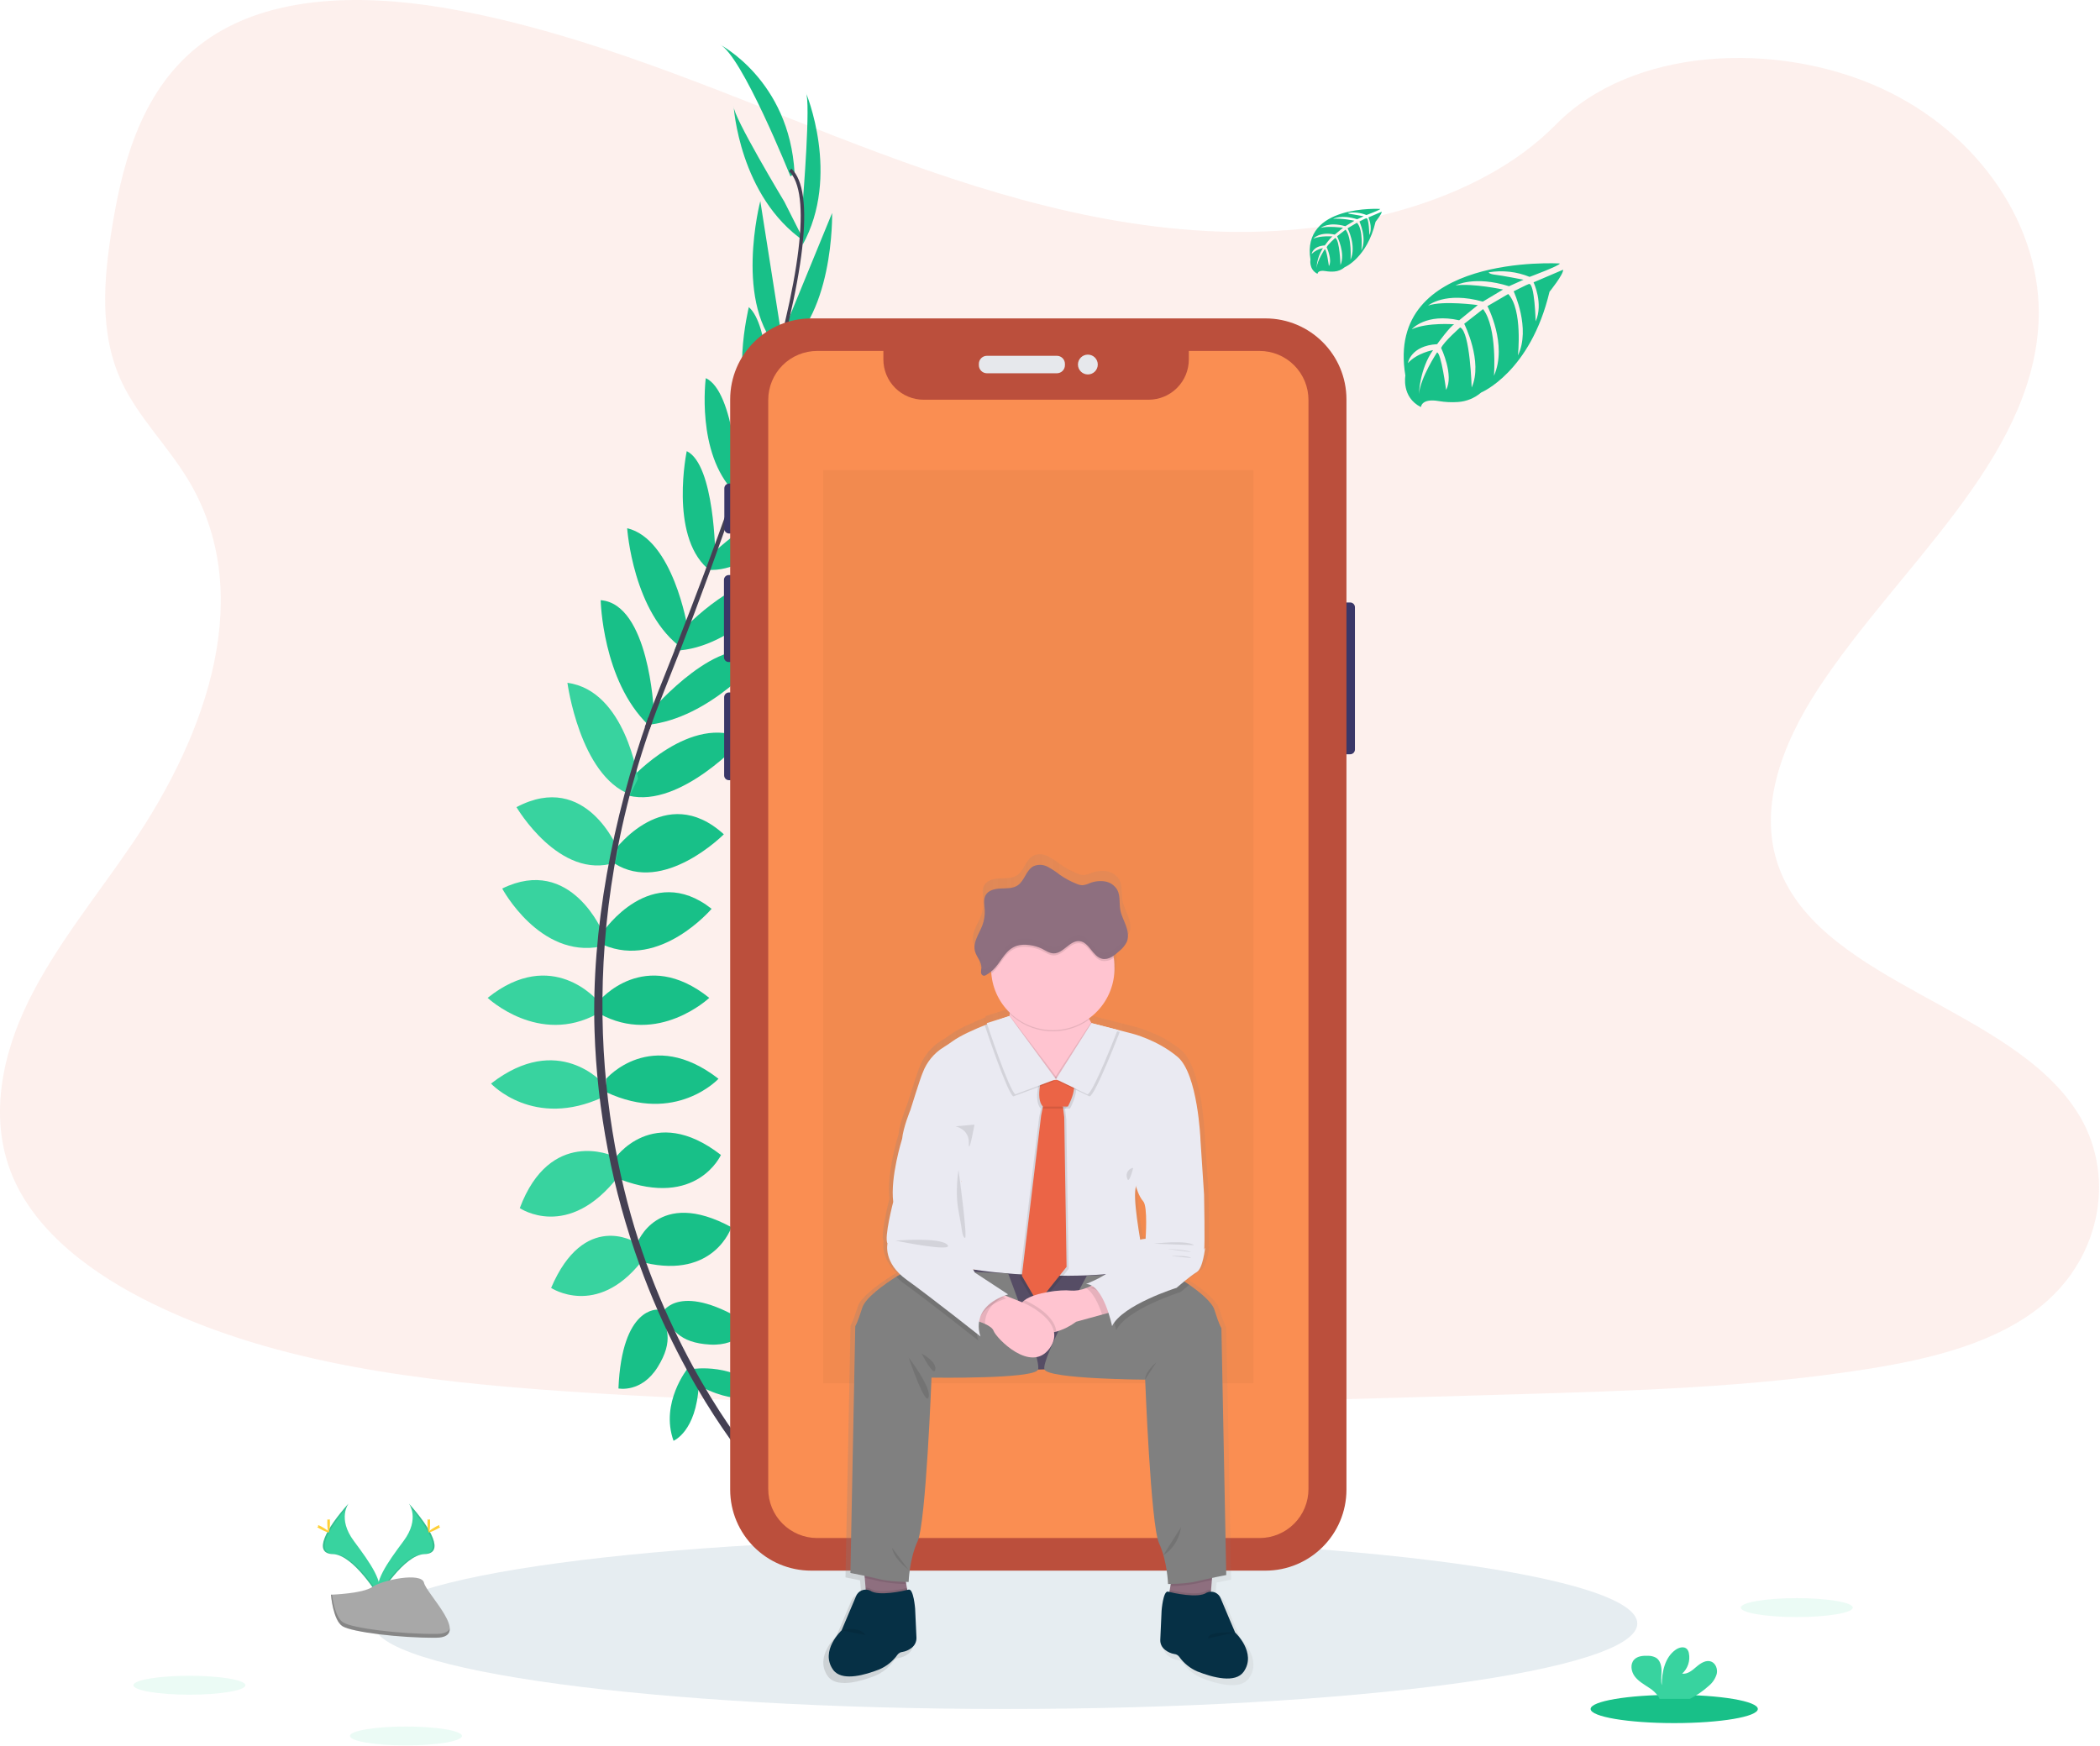 <svg width="1010" height="840" viewBox="0 0 1010 840" fill="none" xmlns="http://www.w3.org/2000/svg">
<g clip-path="url(#clip0_187_210)">
<path opacity="0.1" d="M586.55 111.4C521.83 109.15 460.19 88.26 401.33 65.4C342.47 42.54 284.17 17.21 221 5.1C180.37 -2.69 133.9 -3.79 101.17 17.99C69.66 38.99 59.48 75.14 54.01 108.72C49.89 133.98 47.47 160.57 58.75 184.21C66.59 200.63 80.49 214.43 90.11 230.16C123.58 284.88 99.92 352.36 63.66 405.79C46.66 430.86 26.91 454.79 13.78 481.45C0.65 508.11 -5.42 538.7 6.07 565.92C17.45 592.92 44.58 613.16 73.97 627.41C133.66 656.36 203.97 664.64 272.58 669.33C424.41 679.72 577.04 675.22 729.27 670.72C785.61 669.05 842.19 667.36 897.61 658.65C928.39 653.81 960.16 646.14 982.51 627.6C1010.87 604.07 1017.9 564.23 998.89 534.72C967.01 485.23 878.89 472.94 856.58 419.83C844.32 390.59 856.91 358.03 874.74 330.91C912.98 272.75 977.07 221.72 980.44 155.24C982.76 109.58 951.95 63.85 904.31 42.24C854.38 19.6 785.13 22.44 748.31 59.93C710.36 98.53 643.7 113.38 586.55 111.4Z" fill="#EB6446"/>
<path opacity="0.1" d="M483.49 822.11C651.367 822.11 787.46 803.7 787.46 780.99C787.46 758.28 651.367 739.87 483.49 739.87C315.612 739.87 179.52 758.28 179.52 780.99C179.52 803.7 315.612 822.11 483.49 822.11Z" fill="#004C72"/>
<path d="M333.01 658.57C333.01 658.57 354.01 655.21 366.61 670.05C366.61 670.05 357.37 677.33 337.49 667.25L333.01 658.57Z" fill="#18C088"/>
<path d="M330.77 658.24C330.77 658.24 317.37 674.82 323.94 693.09C323.94 693.09 334.86 688.72 336.05 666.46L330.77 658.24Z" fill="#18C088"/>
<path d="M318.77 631.13C318.77 631.13 327.17 615.73 360.77 637.29C360.77 637.29 356.29 647.65 341.45 646.81C326.61 645.97 322.64 639.25 318.77 631.13Z" fill="#18C088"/>
<path d="M316.56 630.02C316.56 630.02 299.13 628.02 297.44 667.92C297.44 667.92 308.49 670.22 316.34 657.59C324.19 644.96 320.94 637.9 316.56 630.02Z" fill="#18C088"/>
<path d="M306.4 598.2C306.4 598.2 316.2 571.03 351.77 590.35C351.77 590.35 343.65 615.28 310.04 607.44L306.4 598.2Z" fill="#18C088"/>
<path d="M295.48 557.59C295.48 557.59 313.96 530.15 346.73 555.59C346.73 555.59 335.25 581.35 298.28 567.35L295.48 557.59Z" fill="#18C088"/>
<path d="M291.56 518.95C291.56 518.95 313.12 493.75 345.56 518.95C345.56 518.95 325.11 541.07 291.56 525.39V518.95Z" fill="#18C088"/>
<path d="M288.2 481.43C288.2 481.43 310.04 455.1 341.13 480.03C341.13 480.03 316.48 503.27 288.2 487.59V481.43Z" fill="#18C088"/>
<path d="M290.16 448.1C290.16 448.1 313.16 414.22 342.25 437.18C342.25 437.18 317.6 466.31 290.16 454.54V448.1Z" fill="#18C088"/>
<path d="M295.48 409.18C295.48 409.18 319.84 375.58 348.13 401.34C348.13 401.34 319.28 430.46 295.48 415.34V409.18Z" fill="#18C088"/>
<path d="M303.61 374.39C303.61 374.39 332.44 342.82 357.61 355.39C357.61 355.39 327.55 388.92 302.35 382.76L303.61 374.39Z" fill="#18C088"/>
<path d="M313.68 341.42C313.68 341.42 347.01 302.77 366.33 315.65C366.33 315.65 341.81 345.65 311.33 348.7L313.68 341.42Z" fill="#18C088"/>
<path d="M328.23 303.16C328.23 303.16 357.37 271.58 378.65 279.42C378.65 279.42 353.73 312.19 324.32 313.03L328.23 303.16Z" fill="#18C088"/>
<path d="M341.41 267.38C341.41 267.38 373.61 237.14 387.61 242.46C387.61 242.46 364.37 276.06 340.01 274.1L341.41 267.38Z" fill="#18C088"/>
<path d="M354.29 234.34C354.29 234.34 382.01 198.22 397.13 201.02C397.13 201.02 380.33 233.22 354.29 238.02V234.34Z" fill="#18C088"/>
<path d="M368.26 189.82C368.26 189.82 392.77 162.12 406 162.19C406 162.19 386.66 199.19 367.26 198.85L368.26 189.82Z" fill="#18C088"/>
<path d="M376.55 160.13L400.21 102.45C400.21 102.45 401.4 154.59 373.53 170.83L376.55 160.13Z" fill="#18C088"/>
<path d="M386.15 96.52C386.15 96.52 390.07 48.36 387.55 44.44C387.55 44.44 404.48 84.44 385.99 117.8L386.15 96.52Z" fill="#18C088"/>
<path d="M305.49 597.55C305.49 597.55 280.94 582.34 265.06 619.55C265.06 619.55 286.9 634.05 308.37 607.04L305.49 597.55Z" fill="#38D39F"/>
<path d="M294.7 556.04C294.7 556.04 264.6 542.31 249.99 581.16C249.99 581.16 273.25 597.16 297.44 565.86L294.7 556.04Z" fill="#38D39F"/>
<path d="M290.16 521.26C290.16 521.26 268.6 496.06 236.16 521.26C236.16 521.26 256.6 543.38 290.16 527.7V521.26Z" fill="#38D39F"/>
<path d="M287.47 481.43C287.47 481.43 265.62 455.1 234.54 480.03C234.54 480.03 259.18 503.27 287.47 487.59V481.43Z" fill="#38D39F"/>
<path d="M290.16 449.06C290.16 449.06 274.84 411.11 241.54 427.43C241.54 427.43 259.54 461.09 288.81 455.36L290.16 449.06Z" fill="#38D39F"/>
<path d="M297.41 408.99C297.41 408.99 282.19 370.38 248.41 388.28C248.41 388.28 269.09 423.67 295.91 414.96L297.41 408.99Z" fill="#38D39F"/>
<path d="M306.85 374.59C306.85 374.59 300.85 332.25 272.9 328.46C272.9 328.46 278.83 373.1 303.12 382.21L306.85 374.59Z" fill="#38D39F"/>
<path d="M314.4 341.49C314.4 341.49 312.05 290.49 288.9 288.72C288.9 288.72 289.68 327.42 311.79 348.72L314.4 341.49Z" fill="#18C088"/>
<path d="M330.64 301.7C330.64 301.7 323.73 259.3 301.64 254.11C301.64 254.11 304.38 295.18 328.45 312.11L330.64 301.7Z" fill="#18C088"/>
<path d="M344.03 267.69C344.03 267.69 343.79 223.51 330.29 217.02C330.29 217.02 321.92 257.02 340.12 273.33L344.03 267.69Z" fill="#18C088"/>
<path d="M355.32 233.82C355.32 233.82 353.42 188.32 339.45 181.91C339.45 181.91 334.66 217.91 353.22 236.79L355.32 233.82Z" fill="#18C088"/>
<path d="M370.22 193.42C370.22 193.42 370.13 156.42 360.15 147.74C360.15 147.74 350.23 188.28 365.01 200.86L370.22 193.42Z" fill="#18C088"/>
<path d="M375.37 158.31L365.67 96.72C365.67 96.72 352.47 147.19 375.83 169.42L375.37 158.31Z" fill="#18C088"/>
<path d="M377.27 97.1C377.27 97.1 352.34 55.71 352.86 51.1C352.86 51.1 355.5 94.5 386.86 116.1L377.27 97.1Z" fill="#18C088"/>
<path d="M380.19 84.88C380.19 84.88 356.67 26.07 346.03 21.31C346.03 21.31 379.63 38.39 382.15 83.2L380.19 84.88Z" fill="#18C088"/>
<path d="M367.13 199.17L365.52 198.68C385.37 133.95 390.33 92.68 379.47 82.34L380.63 81.12C392.13 92.03 387.47 132.82 367.13 199.17Z" fill="#444053"/>
<path d="M312.47 350.69L310.1 349.85C312.2 343.92 314.47 337.9 316.85 331.96C337.57 280.32 355.21 232.29 366.52 195.41L368.59 194.41C357.26 231.36 339.94 281.24 319.19 332.94C316.82 338.82 314.56 344.82 312.47 350.69Z" fill="#444053"/>
<path d="M362.56 707.02C362.24 706.66 330.06 670.44 307.64 608.58C294.494 572.376 287.169 534.317 285.94 495.82C284.4 447.69 294.5 393.95 311.8 345.14L313.68 347.34C274.85 456.9 290.28 550.79 310.74 607.34C332.94 668.63 364.74 704.47 365.06 704.82L362.56 707.02Z" fill="#444053"/>
<path d="M649.37 289.82H645.09C643.825 289.82 642.8 290.845 642.8 292.11V360.55C642.8 361.815 643.825 362.84 645.09 362.84H649.37C650.635 362.84 651.66 361.815 651.66 360.55V292.11C651.66 290.845 650.635 289.82 649.37 289.82Z" fill="#3A3768"/>
<path d="M351.05 232.61H350.66C349.395 232.61 348.37 233.635 348.37 234.9V254.36C348.37 255.625 349.395 256.65 350.66 256.65H351.05C352.315 256.65 353.34 255.625 353.34 254.36V234.9C353.34 233.635 352.315 232.61 351.05 232.61Z" fill="#3A3768"/>
<path d="M351.5 276.63H350.48C349.216 276.63 348.19 277.655 348.19 278.92V316.18C348.19 317.445 349.216 318.47 350.48 318.47H351.5C352.765 318.47 353.79 317.445 353.79 316.18V278.92C353.79 277.655 352.765 276.63 351.5 276.63Z" fill="#3A3768"/>
<path d="M351.32 333.11H350.57C349.306 333.11 348.28 334.135 348.28 335.4V373.02C348.28 374.285 349.306 375.31 350.57 375.31H351.32C352.585 375.31 353.61 374.285 353.61 373.02V335.4C353.61 334.135 352.585 333.11 351.32 333.11Z" fill="#3A3768"/>
<path d="M608.59 153.17H390.17C368.636 153.17 351.18 170.626 351.18 192.16V716.57C351.18 738.104 368.636 755.56 390.17 755.56H608.59C630.123 755.56 647.58 738.104 647.58 716.57V192.16C647.58 170.626 630.123 153.17 608.59 153.17Z" fill="#BB4F3C"/>
<path d="M605.77 168.82H571.77V172.91C571.77 175.456 571.269 177.977 570.294 180.329C569.319 182.681 567.891 184.818 566.09 186.617C564.29 188.417 562.152 189.844 559.8 190.818C557.447 191.791 554.926 192.291 552.38 192.29H444.25C441.704 192.291 439.183 191.791 436.831 190.818C434.478 189.844 432.341 188.417 430.54 186.617C428.739 184.818 427.311 182.681 426.336 180.329C425.362 177.977 424.86 175.456 424.86 172.91V168.82H393.03C386.787 168.82 380.8 171.3 376.385 175.715C371.97 180.129 369.49 186.117 369.49 192.36V716.33C369.49 722.573 371.97 728.561 376.385 732.975C380.8 737.39 386.787 739.87 393.03 739.87H605.77C612.013 739.87 618.001 737.39 622.415 732.975C626.83 728.561 629.31 722.573 629.31 716.33V192.4C629.315 189.305 628.711 186.24 627.53 183.379C626.349 180.519 624.616 177.919 622.43 175.729C620.243 173.539 617.646 171.801 614.788 170.616C611.929 169.43 608.865 168.82 605.77 168.82V168.82Z" fill="#FA8E52"/>
<path d="M508.31 171.16H474.66C472.523 171.16 470.79 172.893 470.79 175.03V175.69C470.79 177.827 472.523 179.56 474.66 179.56H508.31C510.447 179.56 512.18 177.827 512.18 175.69V175.03C512.18 172.893 510.447 171.16 508.31 171.16Z" fill="#E6E8EC"/>
<path d="M523.21 180.13C525.845 180.13 527.98 177.994 527.98 175.36C527.98 172.726 525.845 170.59 523.21 170.59C520.576 170.59 518.44 172.726 518.44 175.36C518.44 177.994 520.576 180.13 523.21 180.13Z" fill="#E6E8EC"/>
<path d="M750.2 126.75C750.2 126.75 666 121.67 675.92 180.67C675.92 180.67 673.92 191.1 683.4 195.83C683.4 195.83 683.55 191.46 692.04 192.95C695.062 193.451 698.133 193.599 701.19 193.39C705.313 193.119 709.237 191.515 712.37 188.82V188.82C712.37 188.82 736.04 179.04 745.24 140.36C745.24 140.36 752.05 131.92 751.78 129.75L737.57 135.82C737.57 135.82 742.43 146.07 738.57 154.59C738.57 154.59 738.11 136.19 735.38 136.59C734.83 136.67 728 140.14 728 140.14C728 140.14 736.35 157.99 730.05 170.97C730.05 170.97 732.44 148.97 725.39 141.43L715.39 147.27C715.39 147.27 725.15 165.71 718.53 180.76C718.53 180.76 720.23 157.68 713.28 148.69L704.22 155.76C704.22 155.76 713.39 173.93 707.8 186.41C707.8 186.41 707.07 159.55 702.26 157.52C702.26 157.52 694.33 164.52 693.12 167.38C693.12 167.38 699.4 180.58 695.5 187.54C695.5 187.54 693.11 169.64 691.15 169.54C691.15 169.54 683.25 181.4 682.43 189.54C682.43 189.54 682.77 177.45 689.24 168.42C689.24 168.42 681.6 169.73 677.14 174.68C677.14 174.68 678.37 166.3 691.19 165.56C691.19 165.56 697.72 156.56 699.46 156.02C699.46 156.02 686.72 154.95 678.99 158.38C678.99 158.38 685.79 150.47 701.8 154.07L710.75 146.76C710.75 146.76 693.97 144.47 686.85 147C686.85 147 695.04 140 713.16 145.1L722.9 139.28C722.9 139.28 708.59 136.2 700.07 137.28C700.07 137.28 709.07 132.43 725.76 137.69L732.76 134.56C732.76 134.56 722.28 132.5 719.21 132.17C716.14 131.84 715.98 131 715.98 131C722.619 129.893 729.436 130.651 735.67 133.19C735.67 133.19 750.45 127.68 750.2 126.75Z" fill="#18C088"/>
<path d="M663.83 100.51C663.83 100.51 625.83 98.22 630.27 124.88C630.27 124.88 629.38 129.59 633.65 131.73C633.65 131.73 633.72 129.73 637.56 130.42C638.924 130.65 640.31 130.717 641.69 130.62C643.555 130.497 645.329 129.766 646.74 128.54V128.54C646.74 128.54 657.44 124.12 661.6 106.64C661.6 106.64 664.67 102.83 664.55 101.85L658.13 104.59C658.13 104.59 660.32 109.22 658.6 113.07C658.6 113.07 658.39 104.76 657.16 104.95C656.91 104.95 653.82 106.56 653.82 106.56C653.82 106.56 657.6 114.63 654.75 120.49C654.75 120.49 655.83 110.55 652.64 107.14L648.12 109.82C648.12 109.82 652.53 118.15 649.54 124.95C649.54 124.95 650.31 114.52 647.17 110.46L643.08 113.66C643.08 113.66 647.22 121.87 644.7 127.51C644.7 127.51 644.36 115.37 642.19 114.45C642.19 114.45 638.61 117.61 638.06 118.91C638.06 118.91 640.9 124.91 639.14 128.02C639.14 128.02 638.06 119.93 637.14 119.89C637.14 119.89 633.57 125.25 633.2 128.89C633.379 125.496 634.44 122.208 636.28 119.35C634.22 119.74 632.319 120.724 630.81 122.18C630.81 122.18 631.37 118.39 637.16 118.06C637.16 118.06 640.16 113.99 640.9 113.74C640.9 113.74 635.14 113.26 631.65 114.81C631.65 114.81 634.72 111.24 641.95 112.86L645.95 109.56C645.95 109.56 638.36 108.56 635.15 109.67C635.15 109.67 638.85 106.51 647.04 108.81L651.44 106.18C651.44 106.18 644.97 104.79 641.12 105.29C641.12 105.29 645.19 103.1 652.73 105.47L655.88 104.06C655.88 104.06 651.14 103.13 649.75 102.98C648.36 102.83 648.29 102.45 648.29 102.45C651.292 101.951 654.374 102.297 657.19 103.45C657.19 103.45 663.95 100.93 663.83 100.51Z" fill="#18C088"/>
<path opacity="0.1" d="M602.86 226.18H395.91V665.42H602.86V226.18Z" fill="black" fill-opacity="0.32"/>
<path d="M596.52 788.04C596.52 788.04 591.64 776.68 589.46 771.44C588.23 768.44 586.15 767.94 584.56 768.01L584.65 767.01L585.04 762.28L585.12 761.28C588.89 760.49 592.12 759.87 592.12 759.87L589.77 638.55C589.77 638.55 588.77 637.27 586.35 629.55C585.15 625.7 579.35 620.97 573.93 617.2C573.08 616.61 572.25 616.05 571.43 615.51C573.403 613.857 575.477 612.327 577.64 610.93C580.72 609.14 581.74 598.93 581.74 598.93L581.23 599.93C581.74 598.93 581.23 572.86 581.23 572.86L579.43 545.8C579.43 545.8 578.15 513.63 568.15 505.2C558.15 496.77 545.52 493.82 545.52 493.82L538.52 492.02L525.62 488.71C525.26 488.12 524.91 487.5 524.62 486.85C524.49 486.6 524.37 486.34 524.25 486.08C528.191 483.29 531.405 479.595 533.624 475.306C535.842 471.017 537 466.259 537 461.43C537.002 459.809 536.872 458.19 536.61 456.59C536.61 456.29 536.5 455.98 536.44 455.68C537.5 454.954 538.503 454.149 539.44 453.27C540.967 452.053 542.216 450.522 543.1 448.78C543.238 448.439 543.352 448.088 543.44 447.73C543.44 447.63 543.44 447.53 543.5 447.42C543.56 447.31 543.59 446.89 543.62 446.62C543.62 446.52 543.62 446.42 543.62 446.32C543.62 446.03 543.62 445.73 543.62 445.44C543.62 445.37 543.62 445.3 543.62 445.22C543.62 444.89 543.57 444.56 543.52 444.22C543.524 444.2 543.524 444.18 543.52 444.16V444.16C543.337 442.999 543.035 441.86 542.62 440.76C541.62 438.18 540.32 435.76 539.85 433.01C539.27 429.76 539.94 426.21 538.39 423.29C537.746 422.186 536.867 421.238 535.814 420.513C534.761 419.789 533.561 419.306 532.3 419.1C529.761 418.709 527.164 419.006 524.78 419.96C523.614 420.515 522.357 420.853 521.07 420.96C520.134 420.906 519.216 420.682 518.36 420.3C515.391 419.135 512.571 417.621 509.96 415.79C508.08 414.307 506.072 412.996 503.96 411.87C502.898 411.316 501.727 411.004 500.531 410.955C499.335 410.907 498.142 411.124 497.04 411.59C493.34 413.47 492.64 418.71 489.2 421.02C486.83 422.62 483.74 422.46 480.88 422.56C478.02 422.66 474.78 423.37 473.37 425.85C472.37 427.57 472.61 429.62 472.8 431.63L472.86 432.31C472.86 432.55 472.86 432.8 472.92 433.04C473.077 435.611 472.692 438.187 471.79 440.6C470.41 444.26 467.79 447.87 467.88 451.6C467.888 452.194 467.965 452.784 468.11 453.36C468.188 453.648 468.281 453.932 468.39 454.21V454.21C468.94 455.446 469.558 456.651 470.24 457.82L470.33 457.98C470.4 458.12 470.47 458.26 470.53 458.4C470.59 458.54 470.71 458.78 470.78 458.97C470.85 459.16 470.86 459.16 470.89 459.25C470.92 459.34 471.02 459.62 471.07 459.81C471.235 460.375 471.306 460.962 471.28 461.55C471.162 462.308 471.099 463.073 471.09 463.84C471.093 464.224 471.228 464.595 471.472 464.892C471.716 465.188 472.054 465.392 472.43 465.47C472.842 465.46 473.244 465.335 473.59 465.11C474.487 464.599 475.34 464.013 476.14 463.36C476.14 463.68 476.14 464 476.2 464.36C476.896 471.517 480.119 478.193 485.29 483.19C485.29 483.5 485.29 483.82 485.22 484.19C485.15 484.56 485.17 484.91 485.15 485.28L473.95 488.8C473.95 488.8 474.01 489 474.13 489.34L472.95 489.81C467.14 492.16 460.67 495.08 457.05 497.73C455.45 498.89 453.99 499.84 452.68 500.63C447.923 503.541 444.277 507.958 442.32 513.18L442.17 513.56C441.17 515.85 436.27 531.43 436.27 531.43C436.27 531.43 432.68 540.11 432.16 545.73C432.16 545.73 426.26 564.36 427.8 576.62C427.8 576.62 423.18 594.24 424.98 597.04C424.98 597.04 423.14 604.62 431.22 612.25C430.63 612.61 429.99 613 429.32 613.43C423.06 617.37 414.03 623.76 412.49 628.69C410.1 636.36 409.07 637.69 409.07 637.69L406.65 758.82C406.65 758.82 409.88 759.44 413.65 760.22L413.73 761.22L414.12 765.94L414.21 766.94C412.62 766.87 410.54 767.42 409.31 770.38C407.12 775.61 402.31 786.96 402.31 786.96C402.31 786.96 391.54 796.96 398.07 806.24C398.357 806.664 398.693 807.053 399.07 807.4C403.76 811.66 413.76 808.93 420.87 806.15C424.483 804.608 427.598 802.095 429.87 798.89C430.156 798.515 430.517 798.203 430.93 797.974C431.344 797.745 431.8 797.604 432.27 797.56C433.9 797.297 435.438 796.626 436.74 795.61C437.524 795.038 438.157 794.284 438.585 793.413C439.014 792.542 439.225 791.58 439.2 790.61C439.195 790.56 439.195 790.51 439.2 790.46L438.57 776.23C438.57 776.23 437.8 766.29 435.35 766.93L434.72 767.08L434.55 766.08L434.22 764.15L434.05 763.15H435.41C435.41 763.15 435.75 751.91 439.86 743.07C443.97 734.23 446.67 662.82 446.67 662.82C446.67 662.82 497.54 663.65 499.24 658.88C500.24 658.88 501.33 658.88 502.37 658.81C504.08 663.58 552.09 663.81 552.09 663.81C552.09 663.81 554.82 735.3 558.92 744.15C559.785 746.046 560.504 748.005 561.07 750.01V750.01C562.36 754.647 563.135 759.413 563.38 764.22H564.74L564.56 765.22L564.23 767.14L564.06 768.14L563.41 767.99C560.98 767.36 560.21 777.3 560.21 777.3L559.56 791.62C559.509 792.586 559.7 793.549 560.116 794.422C560.531 795.295 561.158 796.05 561.94 796.62C563.264 797.659 564.829 798.347 566.49 798.62C566.96 798.658 567.418 798.795 567.831 799.023C568.245 799.25 568.606 799.563 568.89 799.94C571.164 803.143 574.278 805.655 577.89 807.2C585.57 810.2 596.61 813.13 600.71 807.3C607.29 798 596.52 788.04 596.52 788.04ZM467.22 609.7H467.34H467.22ZM547.57 568.82C547.57 568.82 548.86 573.67 551.16 576.22C553.46 578.77 552.32 594.61 552.32 594.61C551.415 594.667 550.517 594.811 549.64 595.04C547.87 584.51 546.24 572.82 547.57 568.82Z" fill="url(#paint0_linear_187_210)"/>
<path d="M436.96 768.43L416.85 770.43L416.29 763.7L415.9 759.07L415.35 752.3L434.35 753.3L435.86 761.99L436.18 763.88H436.19L436.96 768.43Z" fill="#8E6F7F"/>
<path d="M583.41 753.31L582.86 760.07L582.48 764.7L581.91 771.43L561.79 769.43L562.59 764.88L562.9 763L564.41 754.31L583.41 753.31Z" fill="#8E6F7F"/>
<path d="M562.1 655.92L502.3 658.73C499.58 658.863 496.86 658.863 494.14 658.73L437.01 655.93V610.67H562.1V655.92Z" fill="#5F5570"/>
<path opacity="0.1" d="M562.1 655.92L502.3 658.73C499.58 658.863 496.86 658.863 494.14 658.73L437.01 655.93V610.67H562.1V655.92Z" fill="black"/>
<path d="M485.52 488.73C485.52 488.73 465.6 495.42 458.1 500.92C456.54 502.06 455.1 503 453.84 503.77C449.208 506.626 445.663 510.948 443.77 516.05C443.72 516.19 443.67 516.31 443.62 516.42C442.62 518.67 437.87 533.92 437.87 533.92C437.87 533.92 434.37 542.42 433.87 547.92C433.37 553.42 462.37 568.17 462.37 568.17C462.37 568.17 448.37 598.67 454.62 606.42C460.87 614.17 552.12 617.92 550.12 606.42C548.12 594.92 544.62 575.92 546.37 570.67L577.37 548.17C577.37 548.17 576.12 516.67 566.37 508.42C556.62 500.17 544.37 497.17 544.37 497.17L524.96 492.17C524.96 492.17 518.12 509.17 510.62 511.42C503.12 513.67 486.69 503.28 485.52 488.73Z" fill="#EAEAF2"/>
<path opacity="0.1" d="M513.5 517.36C513.5 517.36 505.04 524.42 500.6 517.36C500.6 517.36 496.6 529.3 500.6 533.3L500.45 534.11L499.74 537.67L490.48 614.67L498.1 627.82L511.97 610.42L510.85 538.42L510.35 534.29L510.23 533.29H512.6C512.6 533.29 518.89 522.42 513.5 517.36Z" fill="black"/>
<path opacity="0.1" d="M515.5 517.36C515.5 517.36 507.04 524.42 502.6 517.36C502.6 517.36 498.6 529.3 502.6 533.3L502.45 534.11L501.74 537.67L492.48 614.67L500.1 627.82L513.97 610.42L512.85 538.42L512.35 534.29L512.23 533.29H514.6C514.6 533.29 520.89 522.42 515.5 517.36Z" fill="black"/>
<path d="M512.97 609.43L499.1 626.8L491.46 613.72L500.73 536.68L501.44 533.12L501.6 532.3L502.85 529.06L511.23 532.3L511.35 533.3L511.85 537.43L512.97 609.43Z" fill="#EB6446"/>
<path opacity="0.1" d="M435.86 761.98C431.544 761.952 427.242 761.514 423.01 760.67C420.92 760.15 418.3 759.57 415.91 759.06L415.35 752.29L434.35 753.29L435.86 761.98Z" fill="black"/>
<path d="M499.25 658.82C497.59 663.49 448.01 662.67 448.01 662.67C448.01 662.67 445.35 732.67 441.35 741.34C437.35 750.01 437.01 761 437.01 761C437.01 761 428.35 761 423.01 759.67C417.67 758.34 409.01 756.67 409.01 756.67L411.35 637.92C411.35 637.92 412.35 636.67 414.68 629.16C416.18 624.33 424.98 618.07 431.07 614.16C434.47 612.02 437.01 610.62 437.01 610.62L466.59 611.82L484.85 612.56C484.85 612.56 500.92 654.15 499.25 658.82Z" fill="#808080"/>
<path opacity="0.1" d="M436.97 768.42L416.85 770.42L416.28 763.69C417.034 763.711 417.777 763.874 418.47 764.17C422.14 766.81 432.63 764.71 436.18 763.87L436.97 768.42Z" fill="black"/>
<path d="M440.77 787.87C440.794 788.819 440.587 789.76 440.167 790.612C439.748 791.463 439.128 792.201 438.36 792.76C437.094 793.753 435.598 794.41 434.01 794.67C433.552 794.709 433.107 794.846 432.706 795.07C432.304 795.294 431.955 795.601 431.68 795.97C429.458 799.105 426.412 801.565 422.88 803.08C415.95 805.8 406.2 808.47 401.63 804.3C401.253 803.965 400.917 803.585 400.63 803.17C394.26 794.05 404.76 784.29 404.76 784.29C404.76 784.29 409.5 773.17 411.63 768.05C411.86 767.386 412.228 766.778 412.709 766.265C413.19 765.752 413.774 765.347 414.422 765.075C415.07 764.803 415.769 764.671 416.471 764.688C417.174 764.704 417.865 764.868 418.5 765.17C422.5 768.05 434.63 765.29 437 764.68C439.37 764.07 440.13 773.79 440.13 773.79L440.77 787.72C440.765 787.77 440.765 787.82 440.77 787.87V787.87Z" fill="#063045"/>
<path opacity="0.1" d="M583.42 753.3L582.86 760.06C580.47 760.57 577.86 761.15 575.75 761.67C571.522 762.515 567.222 762.957 562.91 762.99L564.42 754.3L583.42 753.3Z" fill="black"/>
<path d="M589.77 757.67C589.77 757.67 581.11 759.34 575.77 760.67C570.43 762 561.77 762 561.77 762C561.77 762 561.44 751 557.44 742.34C553.44 733.68 550.77 663.67 550.77 663.67C550.77 663.67 503.99 663.4 502.32 658.73C500.65 654.06 522.71 613.73 522.71 613.73L536.16 613.03L561.77 611.67C561.77 611.67 566.77 614.39 572.01 618.06C577.25 621.73 582.94 626.39 584.11 630.16C586.44 637.67 587.44 638.92 587.44 638.92L589.77 757.67Z" fill="#808080"/>
<path opacity="0.1" d="M582.48 764.69L581.92 771.42L561.79 769.42L562.59 764.87C566.14 765.72 576.59 767.81 580.29 765.17C580.983 764.874 581.726 764.711 582.48 764.69Z" fill="black"/>
<path d="M580.29 766.17C580.926 765.867 581.618 765.701 582.322 765.684C583.026 765.667 583.725 765.798 584.375 766.07C585.024 766.342 585.609 766.748 586.091 767.261C586.572 767.775 586.94 768.384 587.17 769.05C589.29 774.17 594.04 785.3 594.04 785.3C594.04 785.3 604.54 795.05 598.17 804.17C594.17 809.89 583.41 807.02 575.93 804.08C572.395 802.571 569.348 800.11 567.13 796.97C566.854 796.6 566.503 796.293 566.1 796.069C565.696 795.845 565.25 795.709 564.79 795.67C563.166 795.387 561.639 794.699 560.35 793.67C559.593 793.11 558.986 792.371 558.583 791.52C558.18 790.668 557.994 789.731 558.04 788.79L558.67 774.79C558.67 774.79 559.42 765.06 561.79 765.67C564.16 766.28 576.29 769.05 580.29 766.17Z" fill="#063045"/>
<path d="M528.6 497.17L508.41 518.57L507.85 519.17L507.12 518.74C502.9 516.24 481.79 503.5 483.6 499.67C484.6 497.49 485.19 492.95 485.5 489.04C485.5 488.57 485.56 488.11 485.6 487.66C485.8 484.57 485.85 482.17 485.85 482.17C485.85 482.17 523.85 475.67 522.35 482.17C521.74 484.8 522.65 487.76 523.94 490.35C524.32 491.1 524.74 491.81 525.15 492.48C526.16 494.142 527.314 495.711 528.6 497.17V497.17Z" fill="#FFC4D0"/>
<path opacity="0.1" d="M523.94 490.35C518.271 494.528 511.3 496.551 504.275 496.058C497.25 495.566 490.63 492.588 485.6 487.66C485.8 484.57 485.85 482.17 485.85 482.17C485.85 482.17 523.85 475.67 522.35 482.17C521.77 484.82 522.65 487.76 523.94 490.35Z" fill="black"/>
<path d="M536.01 465.46C536.119 473.157 533.233 480.596 527.961 486.204C522.688 491.813 515.443 495.153 507.753 495.519C500.064 495.885 492.534 493.249 486.752 488.166C480.971 483.083 477.391 475.953 476.77 468.28C476.69 467.347 476.65 466.407 476.65 465.46C476.577 461.519 477.291 457.602 478.749 453.94C480.208 450.277 482.381 446.942 485.143 444.129C487.905 441.316 491.199 439.082 494.835 437.556C498.47 436.031 502.372 435.245 506.315 435.245C510.257 435.245 514.159 436.031 517.794 437.556C521.43 439.082 524.724 441.316 527.486 444.129C530.248 446.942 532.421 450.277 533.88 453.94C535.338 457.602 536.052 461.519 535.98 465.46H536.01Z" fill="#FFC4D0"/>
<path opacity="0.1" d="M535.64 460.72C534.868 461.349 533.972 461.808 533.01 462.069C532.049 462.329 531.044 462.384 530.06 462.23C525.48 461.23 523.91 454.23 519.23 453.75C514.55 453.27 511.44 459.75 506.7 459.62C504.7 459.57 502.9 458.26 501.06 457.35C497.84 455.76 492.54 454.79 489.06 455.99C483.83 457.78 482.06 462.62 478.72 466.47C478.149 467.125 477.524 467.731 476.85 468.28C476.77 467.347 476.73 466.407 476.73 465.46C476.662 457.956 479.439 450.705 484.504 445.168C489.568 439.63 496.542 436.217 504.022 435.616C511.502 435.015 518.932 437.271 524.816 441.929C530.699 446.587 534.599 453.302 535.73 460.72H535.64Z" fill="black"/>
<path d="M501.06 456.36C502.9 457.26 504.66 458.58 506.7 458.63C511.43 458.75 514.52 452.24 519.22 452.75C523.92 453.26 525.47 460.2 530.07 461.23C533.16 461.93 536.07 459.62 538.38 457.47C539.872 456.281 541.09 454.784 541.95 453.08C542.95 450.6 542.43 447.74 541.5 445.22C540.57 442.7 539.26 440.28 538.8 437.63C538.24 434.45 538.89 430.97 537.38 428.11C536.755 427.03 535.898 426.101 534.871 425.392C533.843 424.683 532.671 424.211 531.44 424.01C528.966 423.626 526.435 423.913 524.11 424.84C522.977 425.39 521.754 425.729 520.5 425.84C519.584 425.784 518.687 425.564 517.85 425.19C514.957 424.05 512.211 422.57 509.67 420.78C507.847 419.325 505.896 418.04 503.84 416.94C502.807 416.398 501.666 416.092 500.5 416.045C499.334 415.999 498.173 416.212 497.1 416.67C493.5 418.51 492.81 423.67 489.46 425.9C487.15 427.46 484.14 427.3 481.36 427.41C478.58 427.52 475.36 428.19 474.04 430.62C472.86 432.71 473.45 435.28 473.6 437.67C473.749 440.187 473.371 442.708 472.49 445.07C470.94 449.21 467.79 453.29 468.91 457.57C469.64 460.38 472.16 462.71 472.01 465.57C471.892 466.308 471.828 467.053 471.82 467.8C471.823 468.176 471.955 468.54 472.193 468.831C472.431 469.122 472.762 469.323 473.13 469.4C473.531 469.395 473.921 469.27 474.25 469.04C475.912 468.11 477.404 466.903 478.66 465.47C482.04 461.61 483.79 456.78 489.02 454.99C492.55 453.82 497.84 454.76 501.06 456.36Z" fill="#8E6F7F"/>
<path d="M535.47 630.92L530.07 632.39L517.6 635.82C514.714 637.97 511.466 639.586 508.01 640.59C500.38 642.52 495.45 638.32 491.35 631.82C489.7 629.22 490.53 627.14 492.69 625.51C497.89 621.58 510.75 620.3 514.69 620.82C517.278 621.031 519.878 620.626 522.28 619.64C523.985 619.02 525.628 618.243 527.19 617.32L535.47 630.92Z" fill="#FFC4D0"/>
<path opacity="0.1" d="M535.47 630.92L530.07 632.39C528.52 627.72 525.97 621.86 522.32 619.61C524.025 618.99 525.669 618.213 527.23 617.29L535.47 630.92Z" fill="black"/>
<path opacity="0.1" d="M571.99 618.06C569.75 619.87 567.85 621.52 567.85 621.52C567.85 621.52 541.85 629.67 536.85 639.92C536.85 639.92 532.85 619.92 524.35 619.67C524.35 619.67 533.5 616.08 536.14 613.01L561.77 611.67C561.77 611.67 566.77 614.39 571.99 618.06Z" fill="black"/>
<path d="M571.6 539.67L577.35 548.17L579.1 574.67C579.1 574.67 579.6 600.17 579.1 601.17L579.6 600.17C579.6 600.17 578.6 610.17 575.6 611.92C572.6 613.67 565.85 619.52 565.85 619.52C565.85 619.52 539.85 627.67 534.85 637.92C534.85 637.92 530.85 617.92 522.35 617.67C522.35 617.67 535.1 612.67 534.85 609.42C534.85 609.42 544.6 600.67 545.35 598.42C546.1 596.17 550.97 595.92 550.97 595.92C550.97 595.92 552.1 580.42 549.85 577.92C547.6 575.42 546.35 570.67 546.35 570.67L571.6 539.67Z" fill="#EAEAF2"/>
<path opacity="0.1" d="M508.01 640.56C500.38 642.49 495.45 638.29 491.35 631.79C489.7 629.19 490.53 627.11 492.69 625.48L493.47 625.79C493.47 625.79 507.22 631.75 508.01 640.56Z" fill="black"/>
<path d="M504.85 648.55C495.85 661.05 479.1 643.67 477.85 640.17C477.4 638.9 475.69 637.77 473.72 636.86C471.22 635.768 468.626 634.908 465.97 634.29L480.85 622.17L483.7 623.31L492.47 626.82C492.47 626.82 513.85 636.05 504.85 648.55Z" fill="#FFC4D0"/>
<path opacity="0.1" d="M483.7 623.31C475.5 627.21 473.75 632.82 473.7 636.86C471.201 635.768 468.607 634.908 465.95 634.29L480.83 622.17L483.7 623.31Z" fill="black"/>
<path opacity="0.1" d="M470.6 644.92C470.6 644.92 446.6 625.92 435.1 617.67C433.661 616.645 432.321 615.486 431.1 614.21C434.5 612.07 437.04 610.67 437.04 610.67L466.62 611.87C467.41 613.24 467.88 614.17 467.88 614.17L483.88 624.67C464.6 630.92 470.6 644.92 470.6 644.92Z" fill="black"/>
<path d="M438.6 545.17L433.85 547.92C433.85 547.92 428.1 566.17 429.6 578.17C429.6 578.17 425.1 595.42 426.85 598.17C426.85 598.17 424.6 607.42 436.1 615.67C447.6 623.92 471.6 642.92 471.6 642.92C471.6 642.92 465.6 628.92 484.85 622.67L468.85 612.17C468.85 612.17 463.48 601.51 458.35 599.17C458.35 599.17 454.35 595.17 456.85 592.42C459.35 589.67 461.35 586.67 461.35 583.92C461.35 581.17 462.35 568.17 462.35 568.17L465.35 554.17L438.6 545.17Z" fill="#EAEAF2"/>
<path opacity="0.1" d="M511.35 533.29H501.6C501.542 533.235 501.488 533.175 501.44 533.11L501.6 532.29L502.85 529.05L511.23 532.29L511.35 533.29Z" fill="black"/>
<path d="M514.5 516.36C514.5 516.36 506.04 523.42 501.6 516.36C501.6 516.36 497.6 528.3 501.6 532.3H513.6C513.6 532.3 519.89 521.42 514.5 516.36Z" fill="#EB6446"/>
<path opacity="0.1" d="M525.94 493.17L538.54 496.42C538.54 496.42 526.6 527.42 523.97 527.42L508.85 520.17L525.94 493.17Z" fill="black"/>
<path opacity="0.1" d="M528.6 497.17L508.41 518.57L507.85 519.17L507.12 518.74L524.77 491.82L525.2 492.53C526.196 494.173 527.334 495.725 528.6 497.17V497.17Z" fill="black"/>
<path d="M524.94 492.17L537.54 495.42C537.54 495.42 525.6 526.42 522.97 526.42L507.85 519.17L524.94 492.17Z" fill="#EAEAF2"/>
<path opacity="0.1" d="M484.52 489.73L473.6 493.17C473.6 493.17 484.35 525.67 487.35 527.42L506.85 520.17L484.52 489.73Z" fill="black"/>
<path opacity="0.1" d="M508.41 518.57L507.85 519.17C507.85 519.17 481.6 503.92 483.6 499.67C484.6 497.49 485.19 492.95 485.5 489.04V488.43L508.41 518.57Z" fill="black"/>
<path d="M485.52 488.73L474.6 492.17C474.6 492.17 485.35 524.67 488.35 526.42L507.85 519.17L485.52 488.73Z" fill="#EAEAF2"/>
<path opacity="0.1" d="M459.51 541.82C459.51 541.82 466.09 542.99 465.97 549.82C465.85 556.65 468.68 540.99 468.68 540.99L459.51 541.82Z" fill="black"/>
<path opacity="0.1" d="M461.01 562.82C461.01 562.82 459.18 573.15 461.01 582.49C462.84 591.83 462.68 594.99 464.1 595.49C465.52 595.99 461.01 562.82 461.01 562.82Z" fill="black"/>
<path opacity="0.1" d="M545.01 561.82C544.485 561.887 543.981 562.067 543.534 562.35C543.086 562.632 542.706 563.009 542.42 563.455C542.134 563.9 541.949 564.402 541.878 564.927C541.807 565.451 541.852 565.985 542.01 566.49C542.85 570.67 545.01 561.82 545.01 561.82Z" fill="black"/>
<path opacity="0.1" d="M430.68 596.82C430.68 596.82 452.11 594.99 455.68 598.82C459.25 602.65 430.68 596.82 430.68 596.82Z" fill="black"/>
<path opacity="0.1" d="M555.01 598.27C555.01 598.27 570.68 596.34 574.35 599.01Z" fill="black"/>
<path opacity="0.1" d="M561.35 600.82C561.35 600.82 570.68 601.15 572.85 602.32Z" fill="black"/>
<path opacity="0.1" d="M563.18 604.17C563.18 604.17 571.68 603.84 572.85 605.17Z" fill="black"/>
<path opacity="0.1" d="M443.31 651.17C443.31 651.17 450.59 654.96 449.85 658.83C449.11 662.7 443.31 651.17 443.31 651.17Z" fill="black"/>
<path opacity="0.1" d="M437.01 653.01C437.01 653.01 448.12 667.42 446.61 672.17C445.1 676.92 437.01 653.01 437.01 653.01Z" fill="black"/>
<path opacity="0.1" d="M556.1 655.4C556.1 655.4 550.6 659.93 550.75 663.67Z" fill="black"/>
<path opacity="0.1" d="M429.1 744.67C429.1 744.67 429.1 748.92 436.97 755.17Z" fill="black"/>
<path opacity="0.1" d="M568.01 734.67C568.01 734.67 567.17 743.51 559.51 748.09Z" fill="black"/>
<g opacity="0.1">
<path opacity="0.1" d="M473.6 434.63C473.6 433.94 473.48 433.23 473.42 432.53C473.292 434.057 473.339 435.594 473.559 437.11C473.628 436.285 473.641 435.457 473.6 434.63Z" fill="black"/>
<path opacity="0.1" d="M472.01 462.57C472.16 459.67 469.64 457.34 468.91 454.57C468.873 454.436 468.846 454.299 468.83 454.16C468.602 455.288 468.629 456.454 468.91 457.57C469.5 459.86 471.28 461.82 471.84 464.04C471.89 463.52 471.99 463.05 472.01 462.57Z" fill="black"/>
<path opacity="0.1" d="M541.949 450.08C541.087 451.782 539.87 453.279 538.379 454.47C536.049 456.62 533.159 458.93 530.069 458.23C525.479 457.23 523.899 450.23 519.219 449.75C514.539 449.27 511.429 455.75 506.699 455.62C504.699 455.57 502.899 454.26 501.059 453.35C497.839 451.76 492.549 450.79 489.059 451.99C483.829 453.78 482.059 458.62 478.699 462.47C477.445 463.903 475.958 465.114 474.299 466.05C473.964 466.272 473.572 466.393 473.169 466.4C472.918 466.366 472.681 466.265 472.484 466.106C472.287 465.947 472.136 465.738 472.049 465.5V465.57C471.932 466.311 471.868 467.06 471.859 467.81C471.865 468.184 471.998 468.546 472.236 468.835C472.474 469.124 472.803 469.323 473.169 469.4C473.572 469.393 473.964 469.272 474.299 469.05C475.958 468.114 477.445 466.903 478.699 465.47C482.079 461.62 483.829 456.78 489.059 454.99C492.589 453.79 497.879 454.76 501.059 456.35C502.899 457.26 504.659 458.57 506.699 458.62C511.429 458.74 514.519 452.23 519.219 452.75C523.919 453.27 525.479 460.19 530.069 461.23C533.159 461.93 536.069 459.62 538.379 457.47C539.87 456.279 541.087 454.782 541.949 453.08C542.507 451.635 542.655 450.064 542.379 448.54C542.295 449.068 542.15 449.585 541.949 450.08V450.08Z" fill="black"/>
</g>
<path opacity="0.1" d="M404.77 784.3C404.77 784.3 412.94 781.78 416.33 786.56Z" fill="black"/>
<path opacity="0.1" d="M594.04 785.3C594.04 785.3 580.51 784.51 581.04 788.17Z" fill="black"/>
<path opacity="0.1" d="M864.17 777.89C879.043 777.89 891.1 775.853 891.1 773.34C891.1 770.827 879.043 768.79 864.17 768.79C849.297 768.79 837.24 770.827 837.24 773.34C837.24 775.853 849.297 777.89 864.17 777.89Z" fill="#38D39F"/>
<path opacity="0.1" d="M91.09 815.23C105.963 815.23 118.02 813.193 118.02 810.68C118.02 808.167 105.963 806.13 91.09 806.13C76.217 806.13 64.16 808.167 64.16 810.68C64.16 813.193 76.217 815.23 91.09 815.23Z" fill="#38D39F"/>
<path opacity="0.1" d="M195.26 839.64C210.133 839.64 222.19 837.603 222.19 835.09C222.19 832.577 210.133 830.54 195.26 830.54C180.387 830.54 168.33 832.577 168.33 835.09C168.33 837.603 180.387 839.64 195.26 839.64Z" fill="#38D39F"/>
<path d="M805.22 828.9C827.427 828.9 845.43 825.856 845.43 822.1C845.43 818.344 827.427 815.3 805.22 815.3C783.012 815.3 765.01 818.344 765.01 822.1C765.01 825.856 783.012 828.9 805.22 828.9Z" fill="#18C088"/>
<path d="M821.85 810.98C823.683 809.481 825.018 807.463 825.68 805.19C826.18 802.9 825.2 800.19 823 799.3C820.54 798.36 817.91 800.07 815.92 801.79C813.93 803.51 811.64 805.48 809.03 805.11C810.373 803.895 811.379 802.353 811.948 800.633C812.518 798.914 812.632 797.077 812.28 795.3C812.163 794.563 811.848 793.872 811.37 793.3C810.01 791.84 807.53 792.46 805.9 793.62C800.7 797.27 799.25 804.34 799.22 810.69C798.69 808.4 799.14 806.01 799.12 803.69C799.1 801.37 798.47 798.69 796.48 797.46C795.252 796.801 793.873 796.477 792.48 796.52C790.14 796.43 787.54 796.67 785.94 798.38C783.94 800.5 784.48 804.06 786.2 806.38C787.92 808.7 790.55 810.19 792.97 811.8C794.906 812.954 796.557 814.53 797.8 816.41C797.95 816.673 798.071 816.951 798.16 817.24H812.77C816.065 815.571 819.119 813.465 821.85 810.98V810.98Z" fill="#38D39F"/>
<path d="M196.65 723.27C196.65 723.27 202.15 730.46 194.12 741.27C186.09 752.08 179.47 761.27 182.12 768.04C182.12 768.04 194.24 747.89 204.12 747.61C214 747.33 207.5 735.39 196.65 723.27Z" fill="#38D39F"/>
<path opacity="0.1" d="M196.65 723.27C197.129 723.966 197.506 724.727 197.77 725.53C207.39 736.83 212.52 747.38 203.27 747.64C194.66 747.89 184.33 763.29 181.85 767.18C181.93 767.48 182.03 767.77 182.14 768.07C182.14 768.07 194.26 747.92 204.14 747.64C214.02 747.36 207.5 735.39 196.65 723.27Z" fill="black"/>
<path d="M206.86 732.43C206.86 734.96 206.58 737.01 206.23 737.01C205.88 737.01 205.6 734.96 205.6 732.43C205.6 729.9 205.95 731.09 206.3 731.09C206.65 731.09 206.86 729.9 206.86 732.43Z" fill="#FFD037"/>
<path d="M210.37 735.45C208.15 736.66 206.21 737.39 206.05 737.08C205.89 736.77 207.54 735.54 209.76 734.33C211.98 733.12 211.11 734 211.27 734.33C211.43 734.66 212.59 734.24 210.37 735.45Z" fill="#FFD037"/>
<path d="M167.64 723.27C167.64 723.27 162.14 730.46 170.17 741.27C178.2 752.08 184.82 761.27 182.17 768.04C182.17 768.04 170.06 747.89 160.17 747.61C150.28 747.33 156.77 735.39 167.64 723.27Z" fill="#38D39F"/>
<path opacity="0.1" d="M167.64 723.27C167.159 723.966 166.779 724.727 166.51 725.53C156.89 736.83 151.77 747.38 161.01 747.64C169.63 747.89 179.96 763.29 182.44 767.18C182.358 767.482 182.258 767.78 182.14 768.07C182.14 768.07 170.03 747.92 160.14 747.64C150.25 747.36 156.77 735.39 167.64 723.27Z" fill="black"/>
<path d="M157.42 732.43C157.42 734.96 157.71 737.01 158.06 737.01C158.41 737.01 158.69 734.96 158.69 732.43C158.69 729.9 158.34 731.09 157.99 731.09C157.64 731.09 157.42 729.9 157.42 732.43Z" fill="#FFD037"/>
<path d="M153.92 735.45C156.14 736.66 158.07 737.39 158.24 737.08C158.41 736.77 156.74 735.54 154.52 734.33C152.3 733.12 153.18 734 153.01 734.33C152.84 734.66 151.7 734.24 153.92 735.45Z" fill="#FFD037"/>
<path d="M159.17 767.13C159.17 767.13 174.53 766.65 179.17 763.36C183.81 760.07 202.8 756.12 203.94 761.41C205.08 766.7 227.03 787.7 209.69 787.84C192.35 787.98 169.39 785.14 164.77 782.33C160.15 779.52 159.17 767.13 159.17 767.13Z" fill="#A8A8A8"/>
<path opacity="0.2" d="M209.99 786C192.65 786.14 169.69 783.3 165.07 780.49C161.56 778.34 160.15 770.65 159.68 767.11H159.17C159.17 767.11 160.17 779.49 164.76 782.31C169.35 785.13 192.34 787.96 209.68 787.82C214.68 787.82 216.41 786 216.32 783.36C215.62 784.98 213.71 785.97 209.99 786Z" fill="black"/>
</g>
<defs>
<linearGradient id="paint0_linear_187_210" x1="395.91" y1="610.78" x2="602.86" y2="610.78" gradientUnits="userSpaceOnUse">
<stop stop-color="#808080" stop-opacity="0.25"/>
<stop offset="0.54" stop-color="#808080" stop-opacity="0.12"/>
<stop offset="1" stop-color="#808080" stop-opacity="0.1"/>
</linearGradient>
<clipPath id="clip0_187_210">
<rect width="1009.54" height="839.64" fill="white"/>
</clipPath>
</defs>
</svg>
